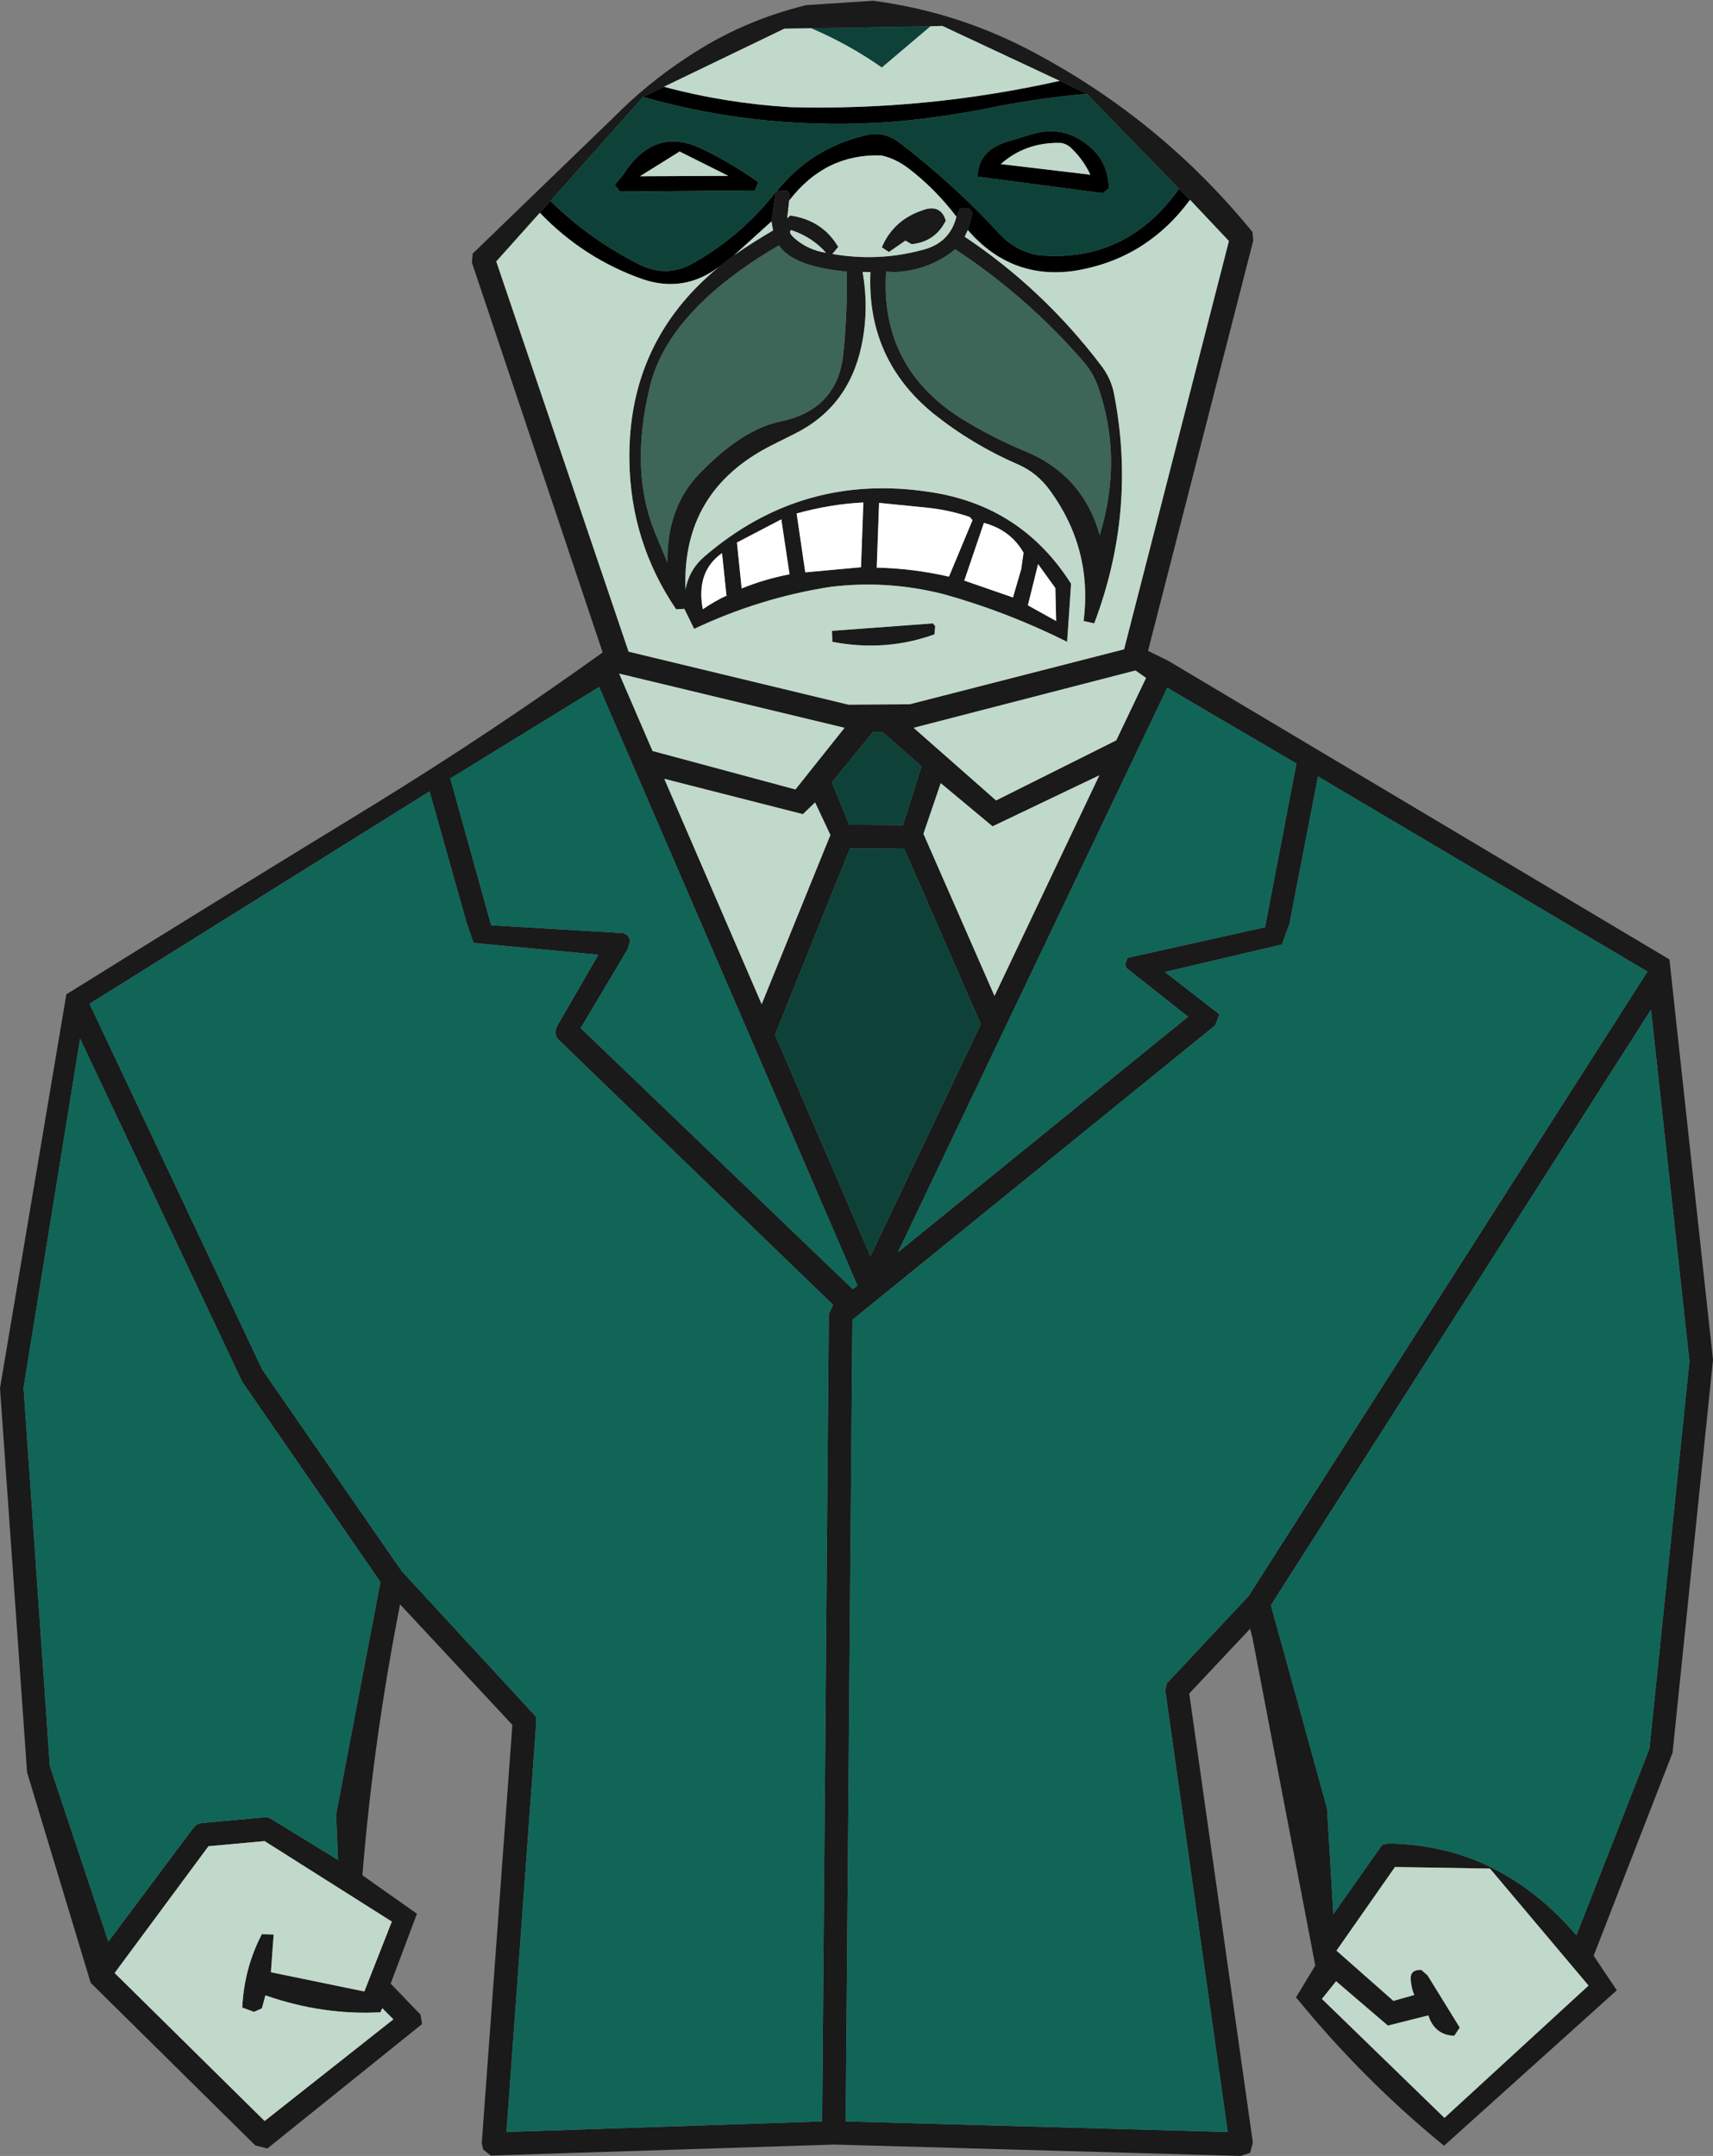 <?xml version="1.0" encoding="UTF-8" standalone="no"?>
<svg xmlns:xlink="http://www.w3.org/1999/xlink" height="274.6px" width="218.15px" xmlns="http://www.w3.org/2000/svg">
  <rect width="100%" height="100%" fill="#808080" stroke="none"/>
  <g transform="matrix(1.0, 0.0, 0.0, 1.0, 0.0, 0.0)">
    <path d="M215.15 173.4 L210.25 128.6 161.85 204.45 169.0 230.35 169.8 243.8 175.9 235.15 176.2 234.9 176.9 234.8 Q184.0 234.95 189.8 237.8 195.9 240.8 200.75 246.5 L210.05 222.75 215.15 173.4 M164.2 117.7 L163.25 120.3 148.35 123.8 155.3 129.2 154.75 130.6 108.55 168.1 107.7 270.2 156.35 271.55 148.4 215.35 148.6 214.4 159.0 203.3 209.8 123.75 167.85 98.9 164.2 117.7 M212.6 122.2 L218.15 173.2 213.0 223.25 202.95 249.1 205.9 253.5 183.9 273.3 Q173.6 264.9 165.05 254.4 L167.5 250.35 159.5 208.6 159.2 207.45 151.45 215.7 159.55 272.9 159.2 274.2 158.0 274.6 106.25 273.15 62.5 274.55 61.55 273.8 61.35 273.0 65.25 219.7 50.95 204.35 Q47.55 221.6 46.15 238.85 L53.1 243.75 49.75 252.65 53.55 256.6 53.75 257.8 34.05 273.65 32.5 273.25 11.55 252.55 3.45 225.75 0.0 176.8 8.45 126.65 Q27.95 114.5 47.6 102.5 62.55 93.3 76.75 83.1 L60.1 33.45 60.2 32.3 78.2 14.9 Q82.4 10.65 87.5 7.3 94.45 2.65 102.7 0.65 L111.2 0.1 Q121.55 1.45 130.85 6.25 147.6 14.95 159.5 29.55 L159.6 30.65 146.2 82.9 148.75 84.15 212.6 122.2 M138.4 11.95 L134.95 10.3 120.0 3.3 118.5 3.35 103.3 3.6 99.9 3.65 84.55 11.05 81.9 12.35 70.1 25.6 68.75 27.1 63.2 33.3 80.05 83.0 108.05 89.75 115.85 89.7 143.15 82.7 156.5 30.7 151.55 25.45 150.15 24.05 138.4 11.95 M121.8 27.6 L122.25 26.55 123.45 26.55 123.85 27.2 123.25 29.3 122.85 30.15 Q132.8 36.8 140.15 46.45 141.45 48.1 141.85 50.05 144.8 65.0 139.35 79.4 L138.0 79.1 Q139.15 69.9 133.7 62.45 132.1 60.25 129.75 59.2 123.85 56.65 118.9 52.7 110.35 45.75 110.85 34.65 L109.85 34.65 Q110.7 39.45 109.7 44.1 108.05 51.8 101.3 55.2 L98.2 56.75 Q86.8 62.55 87.3 75.1 87.75 72.55 89.75 70.85 102.15 60.2 118.3 62.65 130.05 64.35 136.4 74.35 L135.9 81.75 Q128.3 77.95 120.25 75.7 113.05 73.85 105.75 74.75 96.75 76.15 88.4 80.1 L87.15 77.55 86.1 77.6 Q80.3 69.05 80.15 58.65 79.95 43.5 91.55 34.0 L93.5 32.5 Q95.8 30.9 98.45 29.35 L98.25 28.2 98.8 24.45 99.0 24.25 100.3 24.3 100.65 25.0 100.5 25.55 100.25 27.8 100.65 27.45 Q104.75 28.05 106.75 31.45 L106.0 32.35 Q111.85 33.35 117.4 31.85 120.95 31.0 121.8 27.6 M139.8 49.15 Q139.2 47.5 138.05 46.15 130.9 37.85 121.65 31.75 118.35 34.45 114.0 34.65 L112.85 34.6 Q112.05 46.65 122.25 53.2 126.1 55.6 130.25 57.35 137.85 60.35 140.05 68.15 143.05 58.35 139.8 49.15 M99.2 31.25 Q85.2 39.45 82.8 49.1 80.15 59.85 83.4 67.8 L85.0 71.65 Q84.9 64.6 89.1 60.3 94.6 54.6 99.55 53.65 106.7 52.1 107.4 45.0 107.85 40.65 107.85 36.1 L107.85 34.6 Q100.95 33.95 99.2 31.25 M101.3 30.45 Q102.95 31.85 105.2 32.2 103.45 30.2 100.75 29.3 100.3 29.6 101.3 30.45 M120.45 28.1 Q119.1 30.8 116.1 31.1 L115.3 30.65 113.2 32.1 112.3 31.5 Q113.75 28.1 117.3 26.85 119.75 25.85 120.45 28.1 M89.5 77.6 Q90.95 76.6 92.55 75.85 L92.5 75.7 91.95 70.45 Q88.6 72.8 89.5 77.6 M100.55 73.15 L99.5 66.15 93.85 69.1 94.45 74.95 Q97.4 73.75 100.55 73.15 M102.55 72.9 L109.65 72.25 109.95 64.0 Q105.8 64.2 101.45 65.4 L102.55 72.9 M111.95 64.05 L111.65 72.3 Q116.3 72.4 120.85 73.45 L123.85 66.25 123.5 65.85 Q120.9 64.95 117.95 64.65 L111.95 64.05 M118.8 79.4 L119.1 79.75 119.0 80.8 Q112.75 83.05 106.0 81.75 L105.95 80.35 118.8 79.4 M117.35 97.6 L112.4 93.25 111.15 93.25 105.95 99.65 108.15 105.05 115.0 105.1 117.35 97.6 M130.9 77.1 L134.5 79.1 134.4 74.9 132.2 71.85 130.9 77.1 M130.35 70.4 Q128.7 67.5 125.3 66.6 L122.8 73.95 129.0 76.1 130.05 72.5 130.35 70.4 M142.15 94.3 L145.95 86.35 144.6 85.4 116.35 92.7 126.85 101.95 142.15 94.3 M151.3 129.5 L143.4 123.25 143.3 122.8 143.6 122.0 161.1 118.1 165.1 97.25 148.65 87.6 114.35 159.5 151.3 129.5 M30.85 176.0 L10.2 132.3 3.0 176.75 6.35 224.95 13.8 247.3 24.6 232.85 25.05 232.4 25.65 232.2 33.95 231.45 34.4 231.6 43.05 236.9 42.8 231.1 48.45 201.5 30.85 176.0 M59.4 117.45 L54.7 100.8 11.4 127.85 33.4 174.45 51.15 200.1 68.25 218.65 68.3 219.25 64.5 271.55 104.7 270.2 105.55 167.35 106.1 166.2 71.0 132.3 Q70.5 131.55 71.0 130.6 L76.2 121.6 60.3 120.1 59.4 117.45 M79.35 118.85 Q80.25 119.15 80.2 120.0 L79.9 120.95 73.95 130.95 108.6 164.2 109.2 163.75 76.3 87.5 57.35 99.15 62.55 117.85 79.35 118.85 M103.8 102.2 L102.25 103.7 84.6 99.2 97.0 127.9 105.75 106.35 103.8 102.2 M115.15 108.1 L108.25 108.05 98.7 131.8 110.85 160.0 124.9 130.45 115.15 108.1 M119.8 99.75 L117.6 106.2 126.65 126.85 140.0 98.75 126.4 105.25 119.8 99.75 M78.85 85.8 L83.1 95.65 101.3 100.55 107.55 92.7 78.85 85.8 M48.45 256.3 Q41.15 256.7 33.8 254.15 L33.35 255.8 32.35 256.25 30.85 255.7 Q31.1 250.65 33.35 246.35 L34.85 246.4 34.5 251.2 46.4 253.65 49.9 244.75 33.7 234.5 26.55 235.15 14.6 251.3 33.7 270.15 50.1 257.2 48.85 255.95 48.7 255.8 48.45 256.3 M189.75 238.0 L177.65 237.8 170.2 248.45 177.45 254.85 180.1 254.1 Q179.7 253.1 179.65 252.05 179.6 250.85 181.0 250.9 L181.8 251.6 185.9 258.25 185.2 259.3 Q182.7 259.2 181.9 256.7 L176.75 258.0 170.15 252.35 168.35 254.6 183.95 269.75 202.3 252.9 189.75 238.0" fill="#1a1a1a" fill-rule="evenodd" stroke="none"/>
    <path d="M164.2 117.7 L167.85 98.9 209.8 123.75 159.0 203.3 148.6 214.4 148.4 215.35 156.35 271.55 107.7 270.2 108.55 168.1 154.75 130.6 155.3 129.2 148.35 123.8 163.25 120.3 164.2 117.7 M215.15 173.4 L210.05 222.75 200.75 246.5 Q195.9 240.8 189.8 237.8 184.0 234.95 176.9 234.8 L176.2 234.9 175.9 235.15 169.8 243.8 169.0 230.35 161.85 204.45 210.25 128.6 215.15 173.4 M79.35 118.85 L62.55 117.85 57.35 99.15 76.3 87.5 109.2 163.75 108.6 164.2 73.95 130.95 79.9 120.95 80.2 120.0 Q80.25 119.15 79.35 118.85 M59.4 117.45 L60.3 120.1 76.2 121.6 71.0 130.6 Q70.5 131.55 71.0 132.3 L106.1 166.2 105.55 167.35 104.7 270.2 64.5 271.55 68.3 219.25 68.25 218.65 51.15 200.1 33.4 174.45 11.4 127.85 54.7 100.8 59.4 117.45 M30.85 176.0 L48.45 201.5 42.8 231.1 43.05 236.9 34.4 231.6 33.95 231.45 25.65 232.2 25.05 232.4 24.6 232.85 13.8 247.3 6.35 224.95 3.0 176.75 10.2 132.3 30.85 176.0 M151.3 129.5 L114.35 159.5 148.65 87.6 165.1 97.25 161.1 118.1 143.6 122.0 143.3 122.8 143.4 123.25 151.3 129.5" fill="#106557" fill-rule="evenodd" stroke="none"/>
    <path d="M134.95 10.3 L138.4 11.95 Q132.8 12.45 127.25 13.5 120.65 14.9 113.85 15.5 97.35 16.75 81.9 12.35 L84.55 11.05 Q92.35 13.15 100.65 13.65 118.0 14.1 134.95 10.3 M150.15 24.05 L151.55 25.45 Q145.95 33.05 136.8 34.5 128.75 35.65 123.25 29.3 L123.85 27.2 123.45 26.55 122.25 26.55 121.8 27.6 Q119.1 24.05 115.7 21.45 114.05 20.2 112.25 19.8 105.1 19.55 100.5 25.55 L100.65 25.0 100.3 24.3 99.0 24.25 Q103.35 18.9 110.0 17.3 112.5 16.55 114.65 18.25 121.45 23.45 127.3 29.8 129.3 31.95 132.2 32.5 143.4 33.55 150.15 24.05 M68.75 27.1 L70.1 25.6 Q75.15 30.55 81.45 33.7 85.0 35.45 88.4 33.45 94.5 29.95 98.8 24.45 L98.25 28.2 93.5 32.5 91.55 34.0 Q87.15 37.3 81.95 35.6 74.35 32.95 68.75 27.1 M124.5 22.5 Q124.55 19.2 128.25 18.05 L131.4 17.1 Q135.3 15.9 138.5 18.45 141.15 20.5 141.2 24.0 L140.45 24.6 124.5 22.5 M138.85 22.25 Q137.95 20.3 136.35 18.8 135.65 18.2 134.9 18.2 130.55 18.15 127.45 20.9 L138.85 22.25 M86.55 19.3 L81.5 22.45 92.75 22.4 86.55 19.3 M96.55 23.2 L96.15 24.25 78.95 24.4 78.3 23.55 79.4 22.2 Q83.3 16.15 89.15 18.85 93.0 20.65 96.55 23.2" fill="#000000" fill-rule="evenodd" stroke="none"/>
    <path d="M138.4 11.95 L150.15 24.05 Q143.4 33.55 132.2 32.5 129.3 31.95 127.3 29.8 121.45 23.45 114.65 18.25 112.5 16.55 110.0 17.3 103.35 18.9 99.0 24.25 L98.8 24.45 Q94.5 29.95 88.4 33.45 85.0 35.45 81.45 33.7 75.15 30.55 70.1 25.6 L81.9 12.35 Q97.35 16.75 113.85 15.5 120.65 14.9 127.25 13.5 132.8 12.45 138.4 11.95 M103.3 3.6 L118.5 3.35 112.3 8.6 Q108.1 5.65 103.3 3.6 M124.5 22.5 L140.45 24.6 141.2 24.0 Q141.15 20.5 138.5 18.45 135.3 15.9 131.4 17.1 L128.25 18.05 Q124.55 19.2 124.5 22.5 M96.55 23.2 Q93.0 20.65 89.15 18.85 83.3 16.15 79.4 22.2 L78.3 23.55 78.95 24.4 96.15 24.25 96.55 23.2 M117.35 97.6 L115.0 105.1 108.15 105.05 105.95 99.65 111.15 93.25 112.4 93.25 117.35 97.6 M115.15 108.1 L124.9 130.45 110.85 160.0 98.7 131.8 108.25 108.05 115.15 108.1" fill="#0e4239" fill-rule="evenodd" stroke="none"/>
    <path d="M151.55 25.45 L156.5 30.7 143.15 82.7 115.85 89.7 108.05 89.75 80.05 83.0 63.2 33.3 68.75 27.1 Q74.35 32.95 81.95 35.6 87.15 37.3 91.55 34.0 79.95 43.5 80.15 58.65 80.3 69.05 86.1 77.6 L87.15 77.55 88.4 80.1 Q96.75 76.15 105.75 74.75 113.05 73.85 120.25 75.7 128.3 77.95 135.9 81.75 L136.4 74.35 Q130.05 64.35 118.3 62.65 102.15 60.2 89.75 70.85 87.75 72.55 87.3 75.1 86.8 62.55 98.2 56.75 L101.3 55.2 Q108.05 51.8 109.7 44.1 110.7 39.45 109.85 34.65 L110.85 34.65 Q110.35 45.75 118.9 52.7 123.85 56.65 129.75 59.2 132.1 60.25 133.7 62.45 139.15 69.9 138.0 79.1 L139.35 79.4 Q144.8 65.0 141.85 50.05 141.45 48.1 140.15 46.45 132.8 36.8 122.85 30.15 L123.25 29.3 Q128.75 35.65 136.8 34.5 145.95 33.05 151.55 25.45 M84.55 11.05 L99.9 3.65 103.3 3.6 Q108.1 5.65 112.3 8.6 L118.5 3.35 120.0 3.3 134.95 10.3 Q118.0 14.1 100.65 13.65 92.35 13.15 84.55 11.05 M138.85 22.25 L127.45 20.9 Q130.55 18.15 134.9 18.2 135.65 18.2 136.35 18.8 137.95 20.3 138.85 22.25 M121.8 27.6 Q120.95 31.0 117.4 31.85 111.85 33.35 106.0 32.35 L106.75 31.45 Q104.75 28.05 100.65 27.45 L100.25 27.8 100.5 25.55 Q105.1 19.55 112.25 19.8 114.05 20.2 115.7 21.45 119.1 24.05 121.8 27.6 M98.25 28.2 L98.45 29.35 Q95.8 30.9 93.5 32.5 L98.25 28.2 M86.55 19.3 L92.75 22.4 81.5 22.45 86.55 19.3 M120.45 28.1 Q119.75 25.85 117.3 26.85 113.75 28.1 112.3 31.5 L113.2 32.1 115.3 30.65 116.1 31.1 Q119.1 30.8 120.45 28.1 M101.3 30.45 Q100.3 29.6 100.75 29.3 103.45 30.2 105.2 32.2 102.95 31.85 101.3 30.45 M118.8 79.4 L105.95 80.35 106.0 81.75 Q112.75 83.05 119.0 80.8 L119.1 79.75 118.8 79.4 M142.15 94.3 L126.85 101.95 116.35 92.7 144.6 85.4 145.95 86.35 142.15 94.3 M103.8 102.2 L105.75 106.35 97.0 127.9 84.6 99.2 102.25 103.7 103.8 102.2 M119.8 99.75 L126.4 105.25 140.0 98.75 126.65 126.85 117.6 106.2 119.8 99.75 M78.85 85.8 L107.55 92.7 101.3 100.55 83.1 95.65 78.85 85.8 M48.85 255.95 L50.1 257.2 33.7 270.15 14.6 251.3 26.55 235.15 33.7 234.5 49.9 244.75 46.4 253.65 34.5 251.2 34.85 246.4 33.35 246.35 Q31.1 250.65 30.85 255.7 L32.35 256.25 33.35 255.8 33.8 254.15 Q41.15 256.7 48.45 256.3 L48.85 255.95 M189.75 238.0 L202.3 252.9 183.95 269.75 168.35 254.6 170.15 252.35 176.75 258.0 181.9 256.7 Q182.7 259.2 185.2 259.3 L185.9 258.25 181.8 251.6 181.0 250.9 Q179.6 250.85 179.65 252.05 179.7 253.1 180.1 254.1 L177.45 254.85 170.2 248.45 177.65 237.8 189.75 238.0" fill="#c1d9cb" fill-rule="evenodd" stroke="none"/>
    <path d="M139.8 49.15 Q143.05 58.35 140.05 68.15 137.85 60.35 130.25 57.35 126.1 55.6 122.25 53.2 112.05 46.65 112.85 34.6 L114.0 34.65 Q118.35 34.45 121.65 31.75 130.9 37.85 138.05 46.15 139.2 47.5 139.8 49.15 M99.2 31.25 Q100.95 33.95 107.85 34.6 L107.85 36.1 Q107.85 40.65 107.4 45.0 106.7 52.1 99.55 53.65 94.6 54.6 89.1 60.3 84.9 64.6 85.0 71.65 L83.4 67.8 Q80.15 59.85 82.8 49.1 85.2 39.45 99.2 31.25" fill="#3d6558" fill-rule="evenodd" stroke="none"/>
    <path d="M111.95 64.05 L117.95 64.65 Q120.9 64.95 123.5 65.85 L123.85 66.25 120.85 73.45 Q116.3 72.4 111.65 72.3 L111.95 64.05 M102.55 72.9 L101.45 65.4 Q105.8 64.2 109.95 64.0 L109.65 72.25 102.55 72.9 M100.55 73.15 Q97.4 73.75 94.45 74.95 L93.85 69.1 99.5 66.15 100.55 73.15 M89.5 77.6 Q88.6 72.8 91.95 70.45 L92.5 75.7 92.55 75.85 Q90.95 76.6 89.5 77.6 M130.35 70.4 L130.05 72.5 129.0 76.1 122.8 73.95 125.3 66.6 Q128.7 67.5 130.35 70.4 M130.9 77.1 L132.2 71.85 134.4 74.9 134.5 79.1 130.9 77.1 M48.45 256.3 L48.7 255.8 48.85 255.95 48.45 256.3" fill="#ffffff" fill-rule="evenodd" stroke="none"/>
  </g>
</svg>
